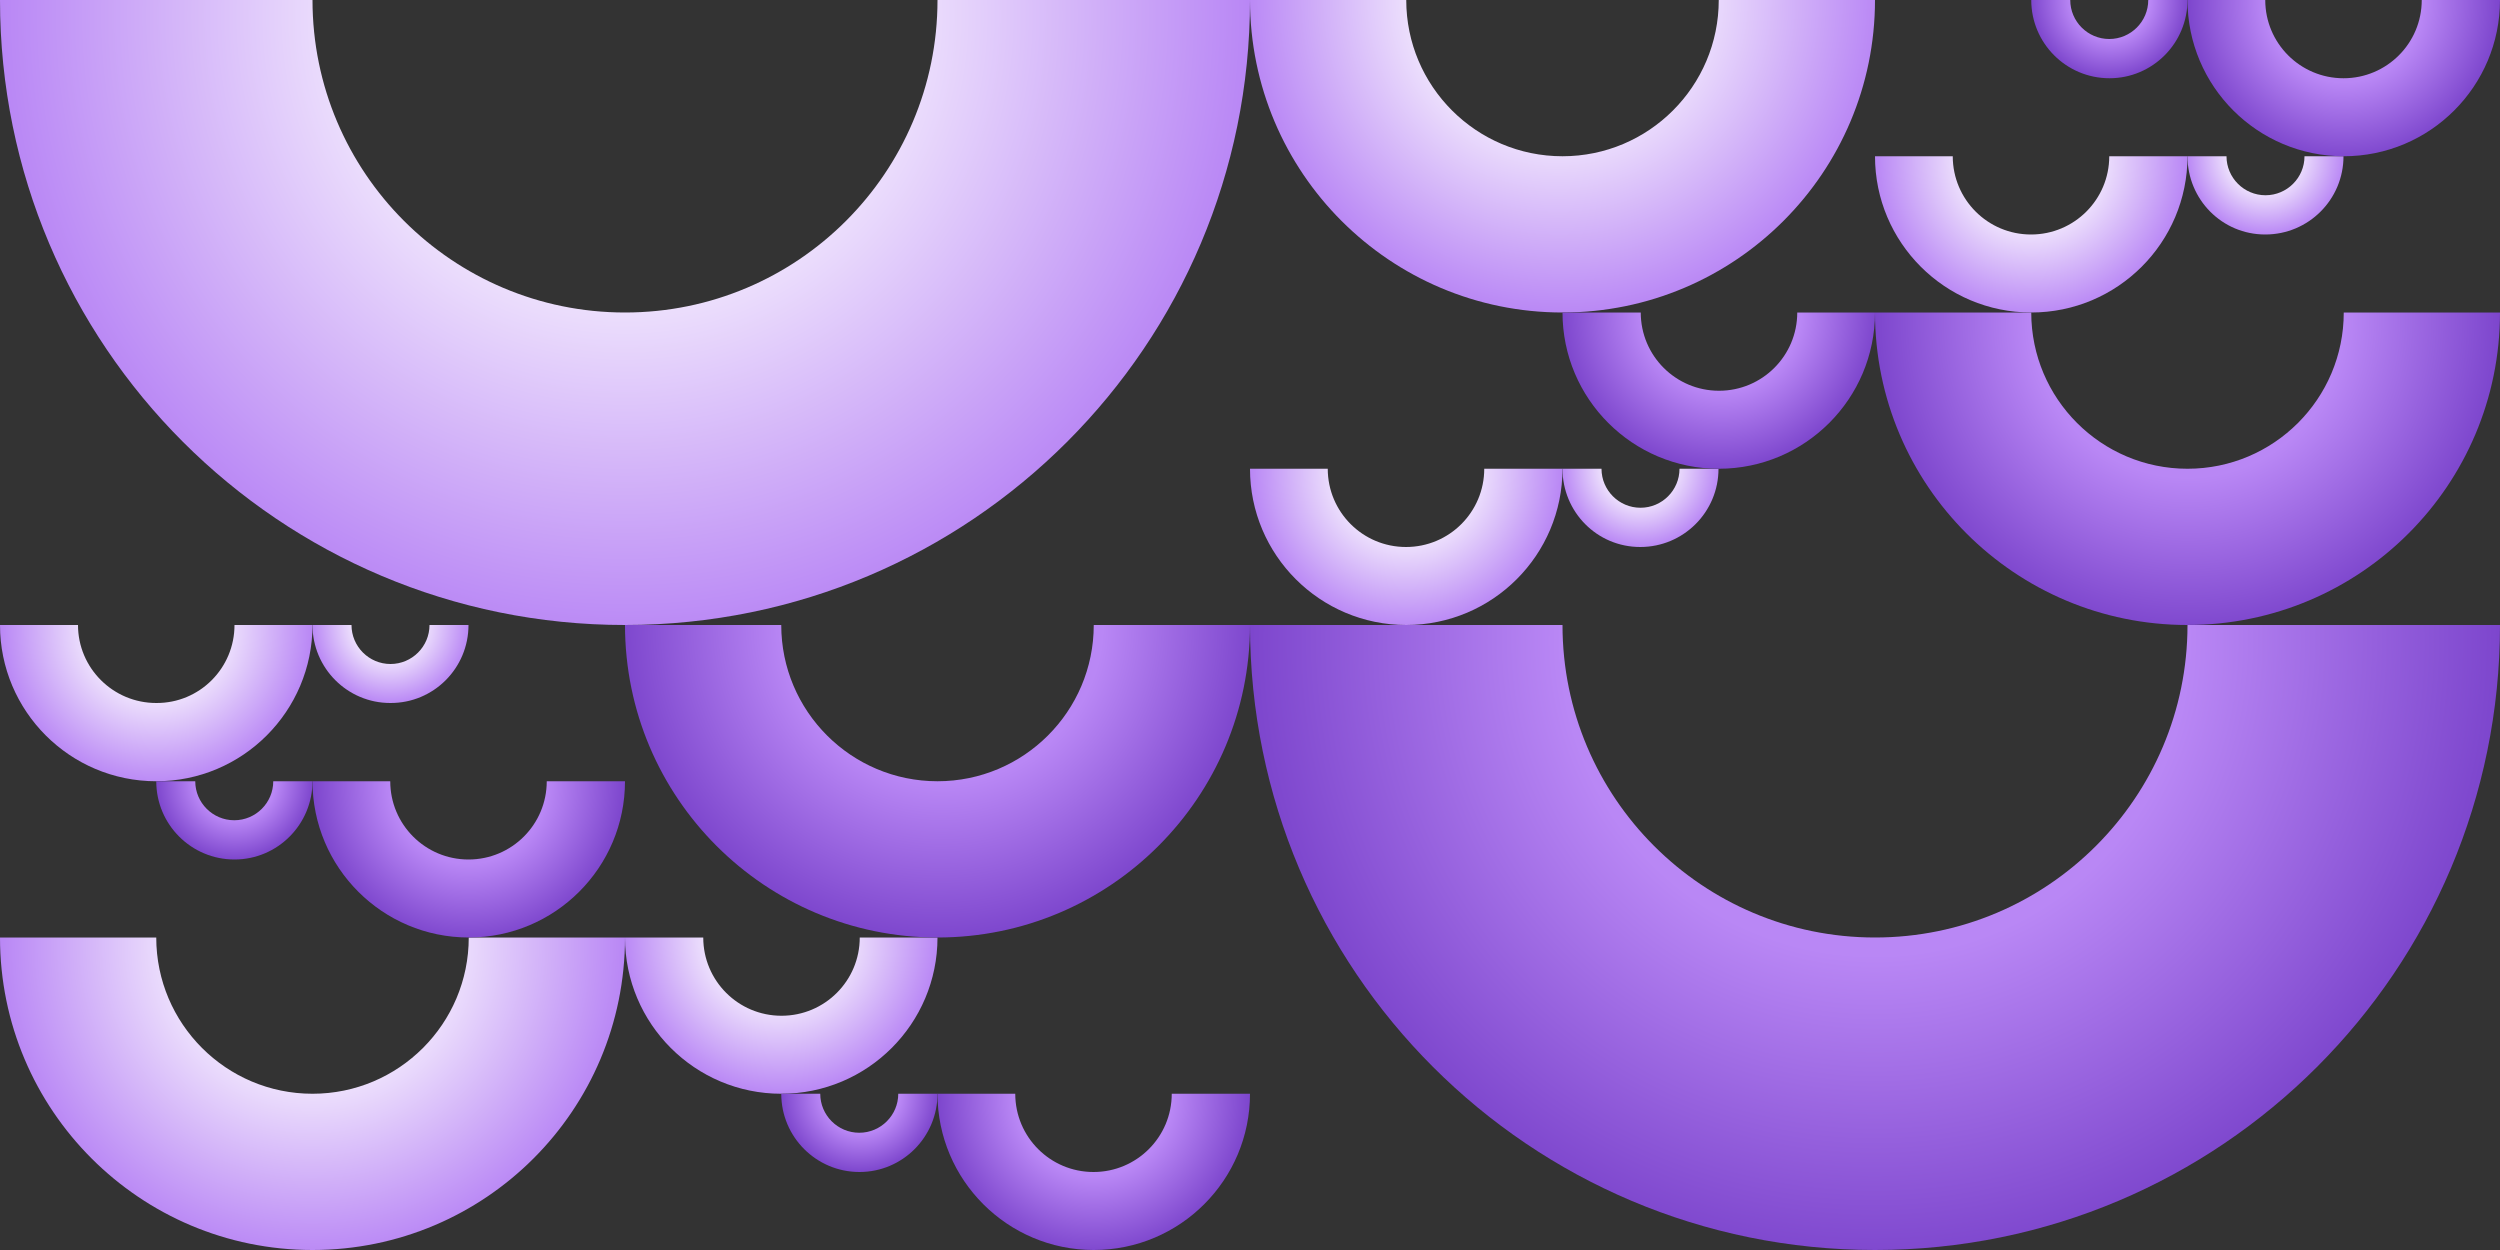 <?xml version="1.0" encoding="utf-8"?>
<!-- Generator: Adobe Illustrator 22.0.0, SVG Export Plug-In . SVG Version: 6.00 Build 0)  -->
<svg version="1.1" id="Layer_1" xmlns="http://www.w3.org/2000/svg" xmlns:xlink="http://www.w3.org/1999/xlink" x="0px" y="0px"
	 viewBox="0 0 1000 500" style="enable-background:new 0 0 1000 500;" xml:space="preserve">
<rect x="0" y="0" width="1000" height="500" fill="#333333" stroke="none"/>
<style type="text/css">
	.st0{fill:#DCB9FF;}
	.st1{fill:#B987F5;}
	.st2{fill:#7D46CD;}
	.st3{fill:url(#SVGID_1_);}
	.st4{fill:url(#SVGID_2_);}
	.st5{fill:url(#SVGID_3_);}
	.st6{fill:url(#SVGID_4_);}
	.st7{fill:url(#SVGID_5_);}
	.st8{fill:url(#SVGID_6_);}
	.st9{fill:url(#SVGID_7_);}
	.st10{fill:url(#SVGID_8_);}
	.st11{fill:url(#SVGID_9_);}
	.st12{fill:url(#SVGID_10_);}
	.st13{fill:url(#SVGID_11_);}
	.st14{fill:url(#SVGID_12_);}
	.st15{fill:url(#SVGID_13_);}
	.st16{fill:url(#SVGID_14_);}
	.st17{fill:url(#SVGID_15_);}
	.st18{fill:url(#SVGID_16_);}
	.st19{fill:url(#SVGID_17_);}
	.st20{fill:url(#SVGID_18_);}
	.st21{fill:url(#SVGID_19_);}
	.st22{fill:url(#SVGID_20_);}
</style>
<rect x="-1156.3" y="889.8" class="st0" width="2437.5" height="953"/>
<g>
	<g>
		<g>
			<path class="st1" d="M-156.2,1382h15.6c0,8.7,7,15.7,15.6,15.7s15.6-7,15.6-15.6h15.6c0,17.3-14,31.3-31.3,31.3
				S-156.2,1399.3-156.2,1382z"/>
			<path class="st1" d="M-281.3,1382h31.1c0,17.3,14,31.3,31.3,31.3s31.3-14,31.3-31.3h31.3c0,34.5-28,62.5-62.5,62.5
				S-281.3,1416.5-281.3,1382z"/>
		</g>
		<g>
			<path class="st1" d="M343.8,1319.5h-31.1c0,17.3-14,31.3-31.3,31.3s-31.3-14-31.3-31.3h-31.3c0,34.5,28,62.5,62.5,62.5
				S343.8,1354,343.8,1319.5z"/>
			<path class="st1" d="M343.8,1319.5h15.5c0,8.6,7,15.6,15.7,15.6c8.6,0,15.6-7,15.6-15.6h15.7c0,17.3-14,31.3-31.3,31.3
				S343.8,1336.8,343.8,1319.5z"/>
		</g>
		<g>
			<path class="st1" d="M31.3,1569.5c34.5,0,62.5-28,62.5-62.5H62.5c0,17.3-14,31.3-31.3,31.3S0,1524.3,0,1507h-31.2
				C-31.2,1541.5-3.2,1569.5,31.3,1569.5z"/>
			<path class="st1" d="M-31.2,1507h-62.5c0,34.5-28,62.5-62.5,62.5s-62.5-28-62.5-62.5h-62.5c0,69,56,125,125,125
				S-31.2,1576-31.2,1507z"/>
		</g>
		<g>
			<path class="st1" d="M593.8,1194.5h15.6c0,8.7,7,15.7,15.6,15.7c8.7,0,15.7-7,15.7-15.6h15.6c0,17.3-14,31.3-31.3,31.3
				S593.8,1211.8,593.8,1194.5z"/>
			<path class="st1" d="M593.8,1194.5h-31.1c0,17.3-14,31.3-31.3,31.3s-31.3-14-31.3-31.3h-31.3c0,34.5,28,62.5,62.5,62.5
				S593.8,1229,593.8,1194.5z"/>
		</g>
		<g>
			<path class="st1" d="M-31.2,1382c138.1,0,250-111.9,250-250h-125c0,69-56,125-125,125s-125-56-125-125h-125
				C-281.3,1270.1-169.3,1382-31.2,1382z"/>
			<path class="st1" d="M218.8,1132h62.5c0,34.5,28,62.5,62.5,62.5s62.5-28,62.5-62.5h62.5c0,69-56,125-125,125
				S218.8,1201,218.8,1132z"/>
		</g>
	</g>
	<g>
		<g>
			<path class="st2" d="M-187.4,1475.8c-17.3,0-31.3-14-31.3-31.3h15.6c0,8.6,7,15.6,15.6,15.6c8.6,0,15.6-7,15.6-15.6h15.7
				C-156.3,1461.8-170.3,1475.8-187.4,1475.8z"/>
			<path class="st2" d="M-156.3,1444.5h31.1c0,17.3,14,31.3,31.3,31.3s31.3-14,31.3-31.3h31.3c0,34.5-28,62.5-62.5,62.5
				S-156.3,1479-156.3,1444.5z"/>
		</g>
		<g>
			<path class="st2" d="M156.3,1632c34.5,0,62.5-28,62.5-62.5h-31.3c0,17.3-14,31.3-31.3,31.3s-31.3-14-31.3-31.3H93.8
				C93.8,1604,121.8,1632,156.3,1632z"/>
			<path class="st2" d="M62.5,1600.8c-17.3,0-31.3-14-31.3-31.3h15.6c0,8.6,7,15.6,15.6,15.6s15.6-7,15.6-15.6h15.7
				C93.8,1586.8,79.8,1600.8,62.5,1600.8z"/>
		</g>
		<g>
			<path class="st2" d="M468.8,1632c138.1,0,250-111.9,250-250h-125c0,69-56,125-125,125s-125-56-125-125h-125
				C218.8,1520.1,330.7,1632,468.8,1632z"/>
			<path class="st2" d="M218.8,1382h-62.5c0,34.5-28,62.5-62.5,62.5s-62.5-28-62.5-62.5h-62.5c0,69,56,125,125,125
				S218.8,1451,218.8,1382z"/>
		</g>
		<g>
			<path class="st2" d="M562.5,1163.4c-17.3,0-31.3-14-31.3-31.3H547c0,8.6,7,15.6,15.6,15.6c8.7,0,15.7-7,15.7-15.7l15.5,0.1
				C593.8,1149.4,579.8,1163.4,562.5,1163.4z"/>
			<path class="st2" d="M718.8,1132h-31.1c0,17.3-14,31.3-31.3,31.3s-31.3-14-31.3-31.3h-31.3c0,34.5,28,62.5,62.5,62.5
				S718.8,1166.5,718.8,1132z"/>
		</g>
		<g>
			<path class="st2" d="M468.8,1257h-31.1c0,17.3-14,31.3-31.3,31.3s-31.3-14-31.3-31.3h-31.3c0,34.5,28,62.5,62.5,62.5
				S468.8,1291.5,468.8,1257z"/>
			<path class="st2" d="M468.8,1257h62.5c0,34.5,28,62.5,62.5,62.5s62.5-28,62.5-62.5h62.5c0,69-56,125-125,125
				S468.8,1326,468.8,1257z"/>
		</g>
	</g>
</g>
<g>
	<g>
		
			<radialGradient id="SVGID_1_" cx="441.967" cy="378.253" r="124.692" gradientTransform="matrix(1 0 0 1 -316.967 0)" gradientUnits="userSpaceOnUse">
			<stop  offset="0.277" style="stop-color:#FFFFFF"/>
			<stop  offset="1" style="stop-color:#B987F5"/>
		</radialGradient>
		<path class="st3" d="M125,500c69.1,0,125-56,125-125h-62.5c0,34.5-28,62.5-62.5,62.5s-62.5-28-62.5-62.5H0C0,444,56,500,125,500z"
			/>
		
			<radialGradient id="SVGID_2_" cx="629.467" cy="374.752" r="63.21" fx="626.964" fy="374.626" gradientTransform="matrix(1 0 0 1 -316.967 0)" gradientUnits="userSpaceOnUse">
			<stop  offset="0.277" style="stop-color:#FFFFFF"/>
			<stop  offset="1" style="stop-color:#B987F5"/>
		</radialGradient>
		<path class="st4" d="M250,375h31.3c0,17.3,14,31.3,31.3,31.3s31.3-14,31.3-31.3H375c0,34.5-28,62.5-62.5,62.5S250,409.5,250,375z"
			/>
	</g>
	<g>
		
			<radialGradient id="SVGID_3_" cx="1129.467" cy="64.126" r="62.346" gradientTransform="matrix(1 0 0 1 -316.967 0)" gradientUnits="userSpaceOnUse">
			<stop  offset="0.277" style="stop-color:#FFFFFF"/>
			<stop  offset="1" style="stop-color:#B987F5"/>
		</radialGradient>
		<path class="st5" d="M812.5,125C847,125,875,97,875,62.5h-31.3c0,17.3-14,31.3-31.3,31.3s-31.3-14-31.3-31.3H750
			C750,97,778,125,812.5,125z"/>
		
			<radialGradient id="SVGID_4_" cx="1223.217" cy="62.376" r="31.605" fx="1221.966" fy="62.313" gradientTransform="matrix(1 0 0 1 -316.967 0)" gradientUnits="userSpaceOnUse">
			<stop  offset="0.277" style="stop-color:#FFFFFF"/>
			<stop  offset="1" style="stop-color:#B987F5"/>
		</radialGradient>
		<path class="st6" d="M875,62.5h15.6c0,8.6,7,15.6,15.6,15.6s15.6-7,15.6-15.6h15.6c0,17.3-14,31.3-31.3,31.3S875,79.8,875,62.5z"
			/>
	</g>
	<g>
		
			<radialGradient id="SVGID_5_" cx="879.467" cy="189.126" r="62.346" gradientTransform="matrix(1 0 0 1 -316.967 0)" gradientUnits="userSpaceOnUse">
			<stop  offset="0.277" style="stop-color:#FFFFFF"/>
			<stop  offset="1" style="stop-color:#B987F5"/>
		</radialGradient>
		<path class="st7" d="M562.5,250c34.5,0,62.5-28,62.5-62.5h-31.3c0,17.3-14,31.3-31.3,31.3s-31.3-14-31.3-31.3H500
			C500,222,528,250,562.5,250z"/>
		
			<radialGradient id="SVGID_6_" cx="973.217" cy="187.376" r="31.605" fx="971.966" fy="187.313" gradientTransform="matrix(1 0 0 1 -316.967 0)" gradientUnits="userSpaceOnUse">
			<stop  offset="0.277" style="stop-color:#FFFFFF"/>
			<stop  offset="1" style="stop-color:#B987F5"/>
		</radialGradient>
		<path class="st8" d="M625,187.5h15.6c0,8.6,7,15.6,15.6,15.6s15.6-7,15.6-15.6h15.6c0,17.3-14,31.3-31.3,31.3S625,204.8,625,187.5
			z"/>
	</g>
	<g>
		
			<radialGradient id="SVGID_7_" cx="379.467" cy="251.626" r="62.346" gradientTransform="matrix(1 0 0 1 -316.967 0)" gradientUnits="userSpaceOnUse">
			<stop  offset="0.277" style="stop-color:#FFFFFF"/>
			<stop  offset="1" style="stop-color:#B987F5"/>
		</radialGradient>
		<path class="st9" d="M62.5,312.5c34.5,0,62.5-28,62.5-62.5H93.8c0,17.3-14,31.3-31.3,31.2c-17.3,0-31.3-14-31.3-31.2H0
			C0,284.5,28,312.5,62.5,312.5z"/>
		
			<radialGradient id="SVGID_8_" cx="473.217" cy="249.876" r="31.605" fx="471.966" fy="249.813" gradientTransform="matrix(1 0 0 1 -316.967 0)" gradientUnits="userSpaceOnUse">
			<stop  offset="0.277" style="stop-color:#FFFFFF"/>
			<stop  offset="1" style="stop-color:#B987F5"/>
		</radialGradient>
		<path class="st10" d="M125,250h15.6c0,8.6,7,15.6,15.6,15.6c8.6,0,15.6-7,15.6-15.6h15.6c0,17.3-14,31.3-31.3,31.2
			C139,281.2,125,267.3,125,250z"/>
	</g>
	<g>
		<radialGradient id="SVGID_9_" cx="250" cy="6.506" r="249.385" gradientUnits="userSpaceOnUse">
			<stop  offset="0.277" style="stop-color:#FFFFFF"/>
			<stop  offset="1" style="stop-color:#B987F5"/>
		</radialGradient>
		<path class="st11" d="M250,250c138.1,0,250-111.9,250-250H375c0,69-56,125-125,125S125,69,125,0H0C0,138.1,111.9,250,250,250z"/>
		<radialGradient id="SVGID_10_" cx="625" cy="-0.497" r="126.419" fx="619.994" fy="-0.749" gradientUnits="userSpaceOnUse">
			<stop  offset="0.277" style="stop-color:#FFFFFF"/>
			<stop  offset="1" style="stop-color:#B987F5"/>
		</radialGradient>
		<path class="st12" d="M500,0h62.5c0,34.5,28,62.5,62.5,62.5s62.5-28,62.5-62.5H750c0,69-56,125-125,125S500,69,500,0z"/>
	</g>
</g>
<g>
	<g>
		
			<radialGradient id="SVGID_11_" cx="-218" cy="256.506" r="249.385" gradientTransform="matrix(-1 0 0 1 532 0)" gradientUnits="userSpaceOnUse">
			<stop  offset="0.503" style="stop-color:#B987F5"/>
			<stop  offset="1" style="stop-color:#7D46CD"/>
		</radialGradient>
		<path class="st13" d="M1000,250H875c0,69-56,125-125,125s-125-56-125-125H500c0,138.1,111.9,250,250,250S1000,388.1,1000,250z"/>
		
			<radialGradient id="SVGID_12_" cx="157" cy="249.503" r="126.419" fx="151.994" fy="249.251" gradientTransform="matrix(-1 0 0 1 532 0)" gradientUnits="userSpaceOnUse">
			<stop  offset="0.503" style="stop-color:#B987F5"/>
			<stop  offset="1" style="stop-color:#7D46CD"/>
		</radialGradient>
		<path class="st14" d="M375,375c-69,0-125-56-125-125h62.5c0,34.5,28,62.5,62.5,62.5s62.5-28,62.5-62.5H500
			C500,319,444,375,375,375z"/>
	</g>
	<g>
		
			<radialGradient id="SVGID_13_" cx="-343" cy="128.253" r="124.692" gradientTransform="matrix(-1 0 0 1 532 0)" gradientUnits="userSpaceOnUse">
			<stop  offset="0.503" style="stop-color:#B987F5"/>
			<stop  offset="1" style="stop-color:#7D46CD"/>
		</radialGradient>
		<path class="st15" d="M1000,125h-62.5c0,34.5-28,62.5-62.5,62.5s-62.5-28-62.5-62.5H750c0,69.1,56,125,125,125
			S1000,194.1,1000,125z"/>
		
			<radialGradient id="SVGID_14_" cx="-155.5" cy="124.752" r="63.21" fx="-158.003" fy="124.626" gradientTransform="matrix(-1 0 0 1 532 0)" gradientUnits="userSpaceOnUse">
			<stop  offset="0.503" style="stop-color:#B987F5"/>
			<stop  offset="1" style="stop-color:#7D46CD"/>
		</radialGradient>
		<path class="st16" d="M687.5,187.5c-34.5,0-62.5-28-62.5-62.5h31.3c0,17.3,14,31.3,31.3,31.3s31.3-14,31.3-31.3H750
			C750,159.5,722,187.5,687.5,187.5z"/>
	</g>
	<g>
		
			<radialGradient id="SVGID_15_" cx="-405.5" cy="1.627" r="62.346" gradientTransform="matrix(-1 0 0 1 532 0)" gradientUnits="userSpaceOnUse">
			<stop  offset="0.503" style="stop-color:#B987F5"/>
			<stop  offset="1" style="stop-color:#7D46CD"/>
		</radialGradient>
		<path class="st17" d="M1000,0l-31.3,0c0,17.3-14,31.3-31.3,31.3s-31.3-14-31.3-31.3L875,0c0,34.5,28,62.5,62.5,62.5
			S1000,34.5,1000,0z"/>
		
			<radialGradient id="SVGID_16_" cx="-311.75" cy="-0.124" r="31.605" fx="-313.002" fy="-0.187" gradientTransform="matrix(-1 0 0 1 532 0)" gradientUnits="userSpaceOnUse">
			<stop  offset="0.503" style="stop-color:#B987F5"/>
			<stop  offset="1" style="stop-color:#7D46CD"/>
		</radialGradient>
		<path class="st18" d="M843.8,31.3c-17.3,0-31.3-14-31.3-31.3l15.6,0c0,8.6,7,15.6,15.6,15.6s15.6-7,15.6-15.6L875,0
			C875,17.3,861,31.3,843.8,31.3z"/>
	</g>
	<g>
		
			<radialGradient id="SVGID_17_" cx="94.5" cy="439.127" r="62.346" gradientTransform="matrix(-1 0 0 1 532 0)" gradientUnits="userSpaceOnUse">
			<stop  offset="0.503" style="stop-color:#B987F5"/>
			<stop  offset="1" style="stop-color:#7D46CD"/>
		</radialGradient>
		<path class="st19" d="M500,437.5h-31.3c0,17.3-14,31.3-31.3,31.3s-31.3-14-31.3-31.3H375c0,34.5,28,62.5,62.5,62.5
			S500,472,500,437.5z"/>
		
			<radialGradient id="SVGID_18_" cx="188.25" cy="437.376" r="31.605" fx="186.999" fy="437.313" gradientTransform="matrix(-1 0 0 1 532 0)" gradientUnits="userSpaceOnUse">
			<stop  offset="0.503" style="stop-color:#B987F5"/>
			<stop  offset="1" style="stop-color:#7D46CD"/>
		</radialGradient>
		<path class="st20" d="M343.8,468.8c-17.3,0-31.3-14-31.3-31.3h15.6c0,8.6,7,15.6,15.6,15.6s15.6-7,15.6-15.6H375
			C375,454.8,361,468.8,343.8,468.8z"/>
	</g>
	<g>
		
			<radialGradient id="SVGID_19_" cx="344.5" cy="314.127" r="62.346" gradientTransform="matrix(-1 0 0 1 532 0)" gradientUnits="userSpaceOnUse">
			<stop  offset="0.503" style="stop-color:#B987F5"/>
			<stop  offset="1" style="stop-color:#7D46CD"/>
		</radialGradient>
		<path class="st21" d="M250,312.5h-31.3c0,17.3-14,31.3-31.3,31.3s-31.3-14-31.3-31.3H125c0,34.5,28,62.5,62.5,62.5
			S250,347,250,312.5z"/>
		
			<radialGradient id="SVGID_20_" cx="438.25" cy="312.376" r="31.605" fx="436.998" fy="312.313" gradientTransform="matrix(-1 0 0 1 532 0)" gradientUnits="userSpaceOnUse">
			<stop  offset="0.503" style="stop-color:#B987F5"/>
			<stop  offset="1" style="stop-color:#7D46CD"/>
		</radialGradient>
		<path class="st22" d="M93.8,343.8c-17.3,0-31.3-14-31.3-31.3h15.6c0,8.6,7,15.6,15.6,15.6s15.6-7,15.6-15.6H125
			C125,329.8,111,343.8,93.8,343.8z"/>
	</g>
</g>
</svg>
